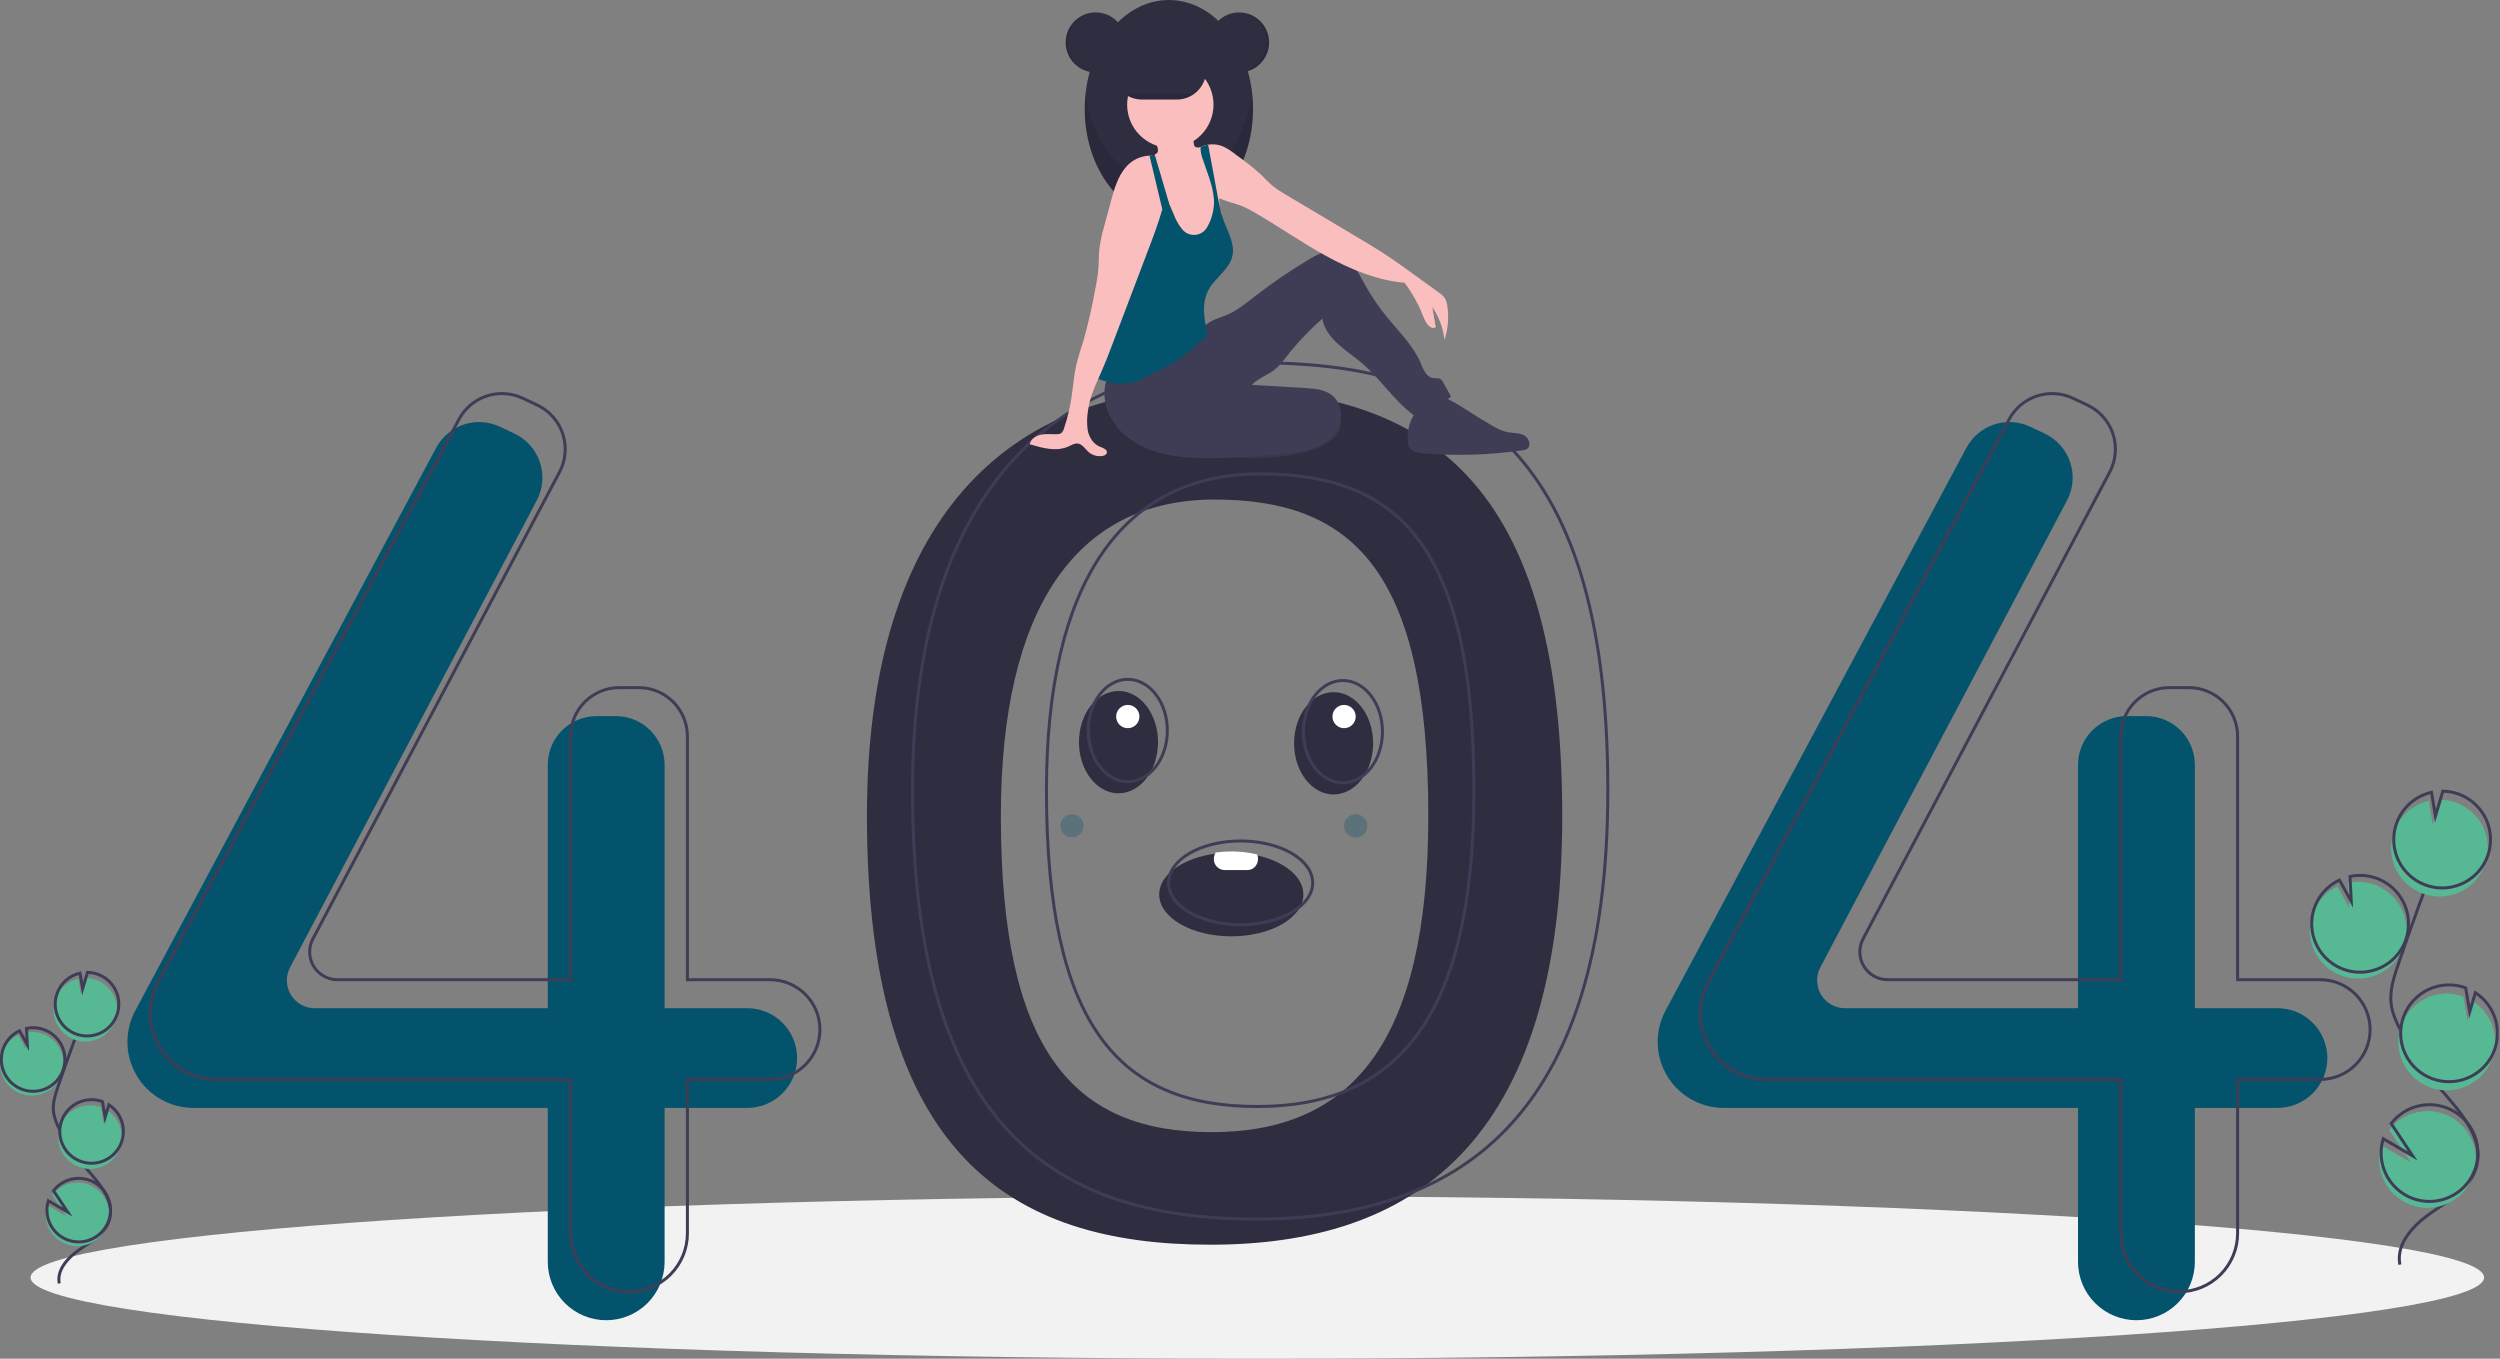 <svg width="828" height="450" viewBox="0 0 828 450" fill="none" xmlns="http://www.w3.org/2000/svg">
<rect x="0" y="0" width="828" height="450" fill="#808080" stroke="none"/>
<g clip-path="url(#clip0_833_4021)">
<path d="M416.428 450.001C640.823 450.001 822.732 437.958 822.732 423.103C822.732 408.247 640.823 396.205 416.428 396.205C192.033 396.205 10.125 408.247 10.125 423.103C10.125 437.958 192.033 450.001 416.428 450.001Z" fill="#F2F2F2"/>
<path d="M400.854 128.637C334.656 128.637 287.127 171.108 287.127 270.206C287.127 382.518 334.656 412.247 400.854 412.247C467.052 412.247 517.413 379.686 517.413 270.206C517.413 153.176 467.052 128.637 400.854 128.637ZM401.289 374.968C355.439 374.968 331.485 348.068 331.485 270.279C331.485 201.641 356.42 165.445 402.27 165.445C448.12 165.445 473.054 189.221 473.054 270.279C473.054 346.107 447.139 374.968 401.289 374.968Z" fill="#2F2E41"/>
<path d="M247.486 333.913H220.116V253.315C220.116 249.034 218.416 244.928 215.388 241.901C212.361 238.874 208.256 237.174 203.975 237.174H197.562C195.442 237.174 193.343 237.591 191.385 238.402C189.426 239.214 187.647 240.403 186.148 241.901C184.649 243.4 183.46 245.18 182.649 247.138C181.838 249.096 181.421 251.195 181.421 253.315V333.913H104.219C102.631 333.913 101.07 333.502 99.687 332.721C98.304 331.94 97.147 330.815 96.327 329.454C95.507 328.094 95.053 326.545 95.008 324.957C94.963 323.37 95.33 321.798 96.072 320.393L177.781 165.744C178.8 163.816 179.417 161.701 179.596 159.528C179.775 157.354 179.512 155.167 178.822 153.099C178.132 151.03 177.031 149.122 175.583 147.491C174.136 145.86 172.374 144.539 170.402 143.608L165.578 141.33C161.833 139.561 157.551 139.3 153.618 140.601C149.686 141.901 146.404 144.663 144.451 148.316L44.796 334.74C43.099 337.915 42.211 341.459 42.211 345.058C42.211 347.933 42.777 350.779 43.877 353.434C44.977 356.09 46.589 358.502 48.621 360.535C50.654 362.567 53.067 364.179 55.722 365.279C58.378 366.379 61.224 366.945 64.098 366.945H181.421V417.91C181.421 420.451 181.921 422.967 182.893 425.314C183.866 427.662 185.291 429.795 187.087 431.591C188.884 433.388 191.017 434.813 193.364 435.785C195.712 436.758 198.228 437.258 200.768 437.258H200.768C203.309 437.258 205.825 436.758 208.172 435.785C210.52 434.813 212.653 433.388 214.449 431.591C216.246 429.795 217.671 427.662 218.643 425.314C219.616 422.967 220.116 420.451 220.116 417.91V366.945H247.486C251.867 366.945 256.068 365.205 259.165 362.108C262.262 359.01 264.003 354.809 264.003 350.429C264.003 346.049 262.262 341.848 259.165 338.75C256.068 335.653 251.867 333.913 247.486 333.913Z" fill="#04536C"/>
<path d="M754.304 333.913H726.934V253.315C726.934 249.034 725.234 244.928 722.207 241.901C719.18 238.874 715.074 237.174 710.793 237.174H704.38C702.26 237.174 700.161 237.591 698.203 238.402C696.245 239.214 694.465 240.403 692.966 241.901C691.468 243.4 690.279 245.18 689.468 247.138C688.656 249.096 688.239 251.195 688.239 253.315V333.913H611.037C609.449 333.913 607.888 333.502 606.505 332.721C605.122 331.94 603.965 330.815 603.145 329.454C602.325 328.094 601.871 326.545 601.826 324.957C601.782 323.37 602.148 321.798 602.89 320.393L684.599 165.744C685.618 163.816 686.235 161.701 686.414 159.528C686.593 157.354 686.33 155.167 685.64 153.099C684.951 151.03 683.849 149.122 682.402 147.491C680.955 145.86 679.192 144.539 677.22 143.608L672.396 141.33C668.651 139.561 664.369 139.3 660.437 140.601C656.504 141.901 653.222 144.663 651.269 148.316L551.614 334.74C549.917 337.915 549.029 341.459 549.029 345.058C549.029 350.863 551.335 356.43 555.44 360.535C559.545 364.639 565.112 366.945 570.916 366.945H688.239V417.91C688.239 423.042 690.277 427.963 693.906 431.591C697.534 435.22 702.455 437.258 707.587 437.258C712.718 437.258 717.639 435.22 721.268 431.591C724.896 427.963 726.934 423.042 726.934 417.91V366.945H754.304C758.685 366.945 762.886 365.205 765.983 362.108C769.081 359.01 770.821 354.809 770.821 350.429C770.821 346.049 769.081 341.848 765.983 338.75C762.886 335.653 758.685 333.913 754.304 333.913Z" fill="#04536C"/>
<path d="M255.039 324.476H227.669V243.878C227.669 241.758 227.251 239.66 226.44 237.701C225.629 235.743 224.44 233.963 222.941 232.465C221.442 230.966 219.663 229.777 217.705 228.966C215.746 228.155 213.647 227.737 211.528 227.737H205.114C200.833 227.737 196.728 229.438 193.701 232.465C190.674 235.492 188.973 239.597 188.973 243.878V324.476H111.772C110.184 324.476 108.622 324.065 107.239 323.284C105.857 322.503 104.699 321.378 103.879 320.017C103.06 318.657 102.605 317.108 102.561 315.521C102.516 313.933 102.882 312.361 103.624 310.957L185.334 156.307C186.352 154.379 186.97 152.264 187.149 150.091C187.328 147.918 187.064 145.731 186.375 143.662C185.685 141.593 184.583 139.686 183.136 138.054C181.689 136.423 179.926 135.102 177.954 134.171L173.131 131.893C169.386 130.125 165.104 129.863 161.171 131.164C157.239 132.464 153.956 135.226 152.004 138.879L52.349 325.303C50.651 328.478 49.764 332.022 49.764 335.622V335.622C49.764 341.426 52.07 346.993 56.174 351.098C60.279 355.203 65.846 357.509 71.651 357.509H188.973V408.474C188.973 411.014 189.474 413.53 190.446 415.878C191.418 418.225 192.844 420.358 194.64 422.154C196.437 423.951 198.57 425.376 200.917 426.349C203.264 427.321 205.78 427.821 208.321 427.821H208.321C213.452 427.821 218.374 425.783 222.002 422.154C225.63 418.526 227.669 413.605 227.669 408.474V357.509H255.039C257.208 357.509 259.356 357.081 261.359 356.251C263.363 355.421 265.184 354.205 266.718 352.671C268.251 351.137 269.468 349.317 270.298 347.313C271.128 345.309 271.555 343.161 271.555 340.992V340.992C271.555 338.823 271.128 336.676 270.298 334.672C269.468 332.668 268.251 330.847 266.718 329.313C265.184 327.78 263.363 326.563 261.359 325.733C259.356 324.903 257.208 324.476 255.039 324.476V324.476Z" stroke="#3F3D56" stroke-miterlimit="10"/>
<path d="M768.461 324.476H741.091V243.878C741.091 239.597 739.39 235.492 736.363 232.465C733.336 229.438 729.23 227.737 724.95 227.737H718.536C716.417 227.737 714.318 228.155 712.359 228.966C710.401 229.777 708.622 230.966 707.123 232.465C705.624 233.963 704.435 235.743 703.624 237.701C702.813 239.66 702.395 241.758 702.395 243.878V324.476H625.194C623.605 324.476 622.044 324.065 620.661 323.284C619.279 322.503 618.121 321.378 617.301 320.017C616.482 318.657 616.027 317.108 615.983 315.521C615.938 313.933 616.304 312.361 617.046 310.957L698.755 156.307C699.774 154.379 700.392 152.264 700.571 150.091C700.749 147.918 700.486 145.731 699.797 143.662C699.107 141.593 698.005 139.686 696.558 138.054C695.111 136.423 693.348 135.102 691.376 134.171L686.553 131.893C682.807 130.125 678.525 129.863 674.593 131.164C670.66 132.464 667.378 135.226 665.426 138.879L565.77 325.303C564.073 328.478 563.186 332.022 563.186 335.622C563.186 341.426 565.492 346.993 569.596 351.098C573.701 355.203 579.268 357.509 585.073 357.509H702.395V408.474C702.395 413.605 704.433 418.526 708.062 422.154C711.69 425.783 716.611 427.821 721.743 427.821V427.821C726.874 427.821 731.795 425.783 735.424 422.154C739.052 418.526 741.091 413.605 741.091 408.474V357.509H768.461C770.63 357.509 772.777 357.081 774.781 356.251C776.785 355.421 778.606 354.205 780.139 352.671C781.673 351.137 782.89 349.317 783.72 347.313C784.55 345.309 784.977 343.161 784.977 340.992V340.992C784.977 336.612 783.237 332.411 780.139 329.313C777.042 326.216 772.841 324.476 768.461 324.476V324.476Z" stroke="#3F3D56" stroke-miterlimit="10"/>
<path d="M415.954 120.144C349.756 120.144 302.227 162.614 302.227 261.713C302.227 374.024 349.756 403.754 415.954 403.754C482.152 403.754 532.512 371.193 532.512 261.713C532.512 144.682 482.152 120.144 415.954 120.144ZM416.389 366.474C370.539 366.474 346.585 339.575 346.585 261.785C346.585 193.147 371.519 156.952 417.37 156.952C463.22 156.952 488.154 180.727 488.154 261.785C488.154 337.614 462.239 366.474 416.389 366.474V366.474Z" stroke="#3F3D56" stroke-miterlimit="10"/>
<path d="M362.894 23.994C368.382 23.994 372.831 19.544 372.831 14.056C372.831 8.568 368.382 4.119 362.894 4.119C357.406 4.119 352.957 8.568 352.957 14.056C352.957 19.544 357.406 23.994 362.894 23.994Z" fill="#2F2E41"/>
<path d="M387.129 72.225C402.522 72.225 415.001 56.057 415.001 36.113C415.001 16.168 402.522 0 387.129 0C371.736 0 359.257 16.168 359.257 36.113C359.257 56.057 371.736 72.225 387.129 72.225Z" fill="#2F2E41"/>
<path opacity="0.1" d="M387.129 61.319C373.166 61.319 361.602 48.016 359.573 30.659C359.362 32.469 359.256 34.29 359.257 36.112C359.257 56.057 371.736 72.225 387.129 72.225C402.522 72.225 415.001 56.057 415.001 36.112C415.001 34.29 414.896 32.469 414.685 30.659C412.656 48.016 401.092 61.319 387.129 61.319Z" fill="black"/>
<path d="M443.848 141.87C443.249 144.33 440.668 146.3 437.81 147.676C431.801 150.57 424.388 151.433 417.199 151.723C415.364 151.835 413.524 151.801 411.695 151.622C408.152 151.279 404.827 149.751 402.26 147.284C402.076 147.165 401.926 147.001 401.824 146.807C401.721 146.614 401.669 146.398 401.672 146.179C401.675 145.961 401.734 145.746 401.843 145.556C401.951 145.367 402.106 145.207 402.293 145.094C406.121 140.889 412.508 138.311 418.943 136.454C423.822 135.047 432.331 131.401 437.652 131.893C442.807 132.37 444.604 138.765 443.848 141.87Z" fill="#3F3D56"/>
<path opacity="0.1" d="M443.848 141.87C443.249 144.33 440.668 146.3 437.81 147.676C431.801 150.57 424.388 151.433 417.199 151.723C415.364 151.835 413.524 151.801 411.695 151.622C408.152 151.279 404.827 149.751 402.26 147.284C402.076 147.165 401.926 147.001 401.824 146.807C401.721 146.614 401.669 146.398 401.672 146.179C401.675 145.961 401.734 145.746 401.843 145.556C401.951 145.367 402.106 145.207 402.293 145.094C406.121 140.889 412.508 138.311 418.943 136.454C423.822 135.047 432.331 131.401 437.652 131.893C442.807 132.37 444.604 138.765 443.848 141.87Z" fill="black"/>
<path d="M367.441 123.487C365.607 127.082 365.275 131.259 366.518 135.099C367.782 138.909 370.149 142.259 373.318 144.724C381.094 150.957 391.795 151.814 401.759 151.728C410.492 151.652 419.213 151.054 427.875 149.938C430.777 149.681 433.63 149.018 436.349 147.97C439.601 146.563 442.459 143.982 443.617 140.633C444.774 137.284 443.953 133.183 441.203 130.948C438.787 128.984 435.455 128.714 432.347 128.527L414.564 127.459C416.32 125.681 418.66 124.675 420.799 123.382C423.638 121.667 425.524 118.788 427.588 116.192C430.768 112.392 434.228 108.834 437.939 105.55C438.517 108.87 440.618 111.596 443.089 113.887C445.561 116.178 448.411 118.022 450.98 120.203C457.202 125.486 461.683 132.656 468.227 137.534C472.729 136.351 476.938 134.25 480.589 131.363L478.045 126.755C477.833 126.281 477.503 125.869 477.087 125.559C476.367 125.116 475.438 125.345 474.602 125.219C472.368 124.884 471.392 122.305 470.516 120.222C468.109 114.506 463.5 110.071 459.564 105.277C456.659 101.738 454.082 97.942 451.865 93.937C450.543 91.548 449.333 89.06 447.538 87.002C445.744 84.944 443.23 83.326 440.499 83.32C438.087 83.315 435.862 84.54 433.787 85.772C427.47 89.524 421.391 93.666 415.586 98.172C412.549 100.53 409.53 103.021 405.967 104.468C404.467 105.076 402.885 105.492 401.446 106.233C398.925 107.531 397.011 109.726 394.952 111.674C387.605 118.624 377.547 123.127 367.441 123.487Z" fill="#3F3D56"/>
<path d="M404.626 74.018C404.544 76.143 404.092 78.237 403.291 80.206C402.885 81.188 402.281 82.076 401.517 82.815C400.752 83.553 399.844 84.126 398.848 84.498C397.435 84.877 395.953 84.925 394.517 84.639C393.266 84.508 392.06 84.097 390.988 83.437C389.321 82.29 388.49 80.245 388.187 78.243C387.884 76.243 388.019 74.2 387.826 72.186C387.637 70.559 387.327 68.949 386.9 67.368C386.769 66.842 386.636 66.318 386.505 65.795C386.376 65.271 386.25 64.748 386.134 64.224C386.027 63.732 385.928 63.238 385.843 62.741C385.773 62.322 385.71 61.9 385.664 61.476C385.621 60.218 385.412 58.972 385.041 57.77C384.693 56.99 384.257 56.253 383.742 55.572C383.521 55.257 383.308 54.941 383.112 54.614C382.544 53.764 382.28 52.747 382.363 51.728C382.386 51.57 382.424 51.415 382.477 51.265C382.496 51.207 382.518 51.148 382.542 51.093C382.76 51.034 382.96 50.922 383.125 50.768C383.291 50.614 383.416 50.422 383.49 50.208C383.573 49.75 383.534 49.277 383.376 48.839C383.195 48.226 382.947 47.635 382.637 47.077C382.433 46.708 381.742 46.044 381.737 45.623C381.728 44.774 383.385 44.091 384.057 43.756C386.106 42.73 388.391 42.267 390.678 42.413C392.145 42.513 393.735 42.964 394.544 44.193C395.271 45.3 395.174 46.735 395.484 48.022C395.517 48.209 395.596 48.385 395.715 48.533C395.873 48.677 396.072 48.769 396.284 48.795C396.643 48.867 397.011 48.881 397.375 48.839H397.377C397.473 48.831 397.569 48.817 397.663 48.797C398.23 48.693 398.765 48.462 399.229 48.121C399.53 48.041 399.833 47.976 400.138 47.925C400.15 47.924 400.162 47.921 400.174 47.918C401.389 51.749 401.546 55.858 402.54 59.76C403.032 61.701 403.737 63.618 403.836 65.615C403.844 65.703 403.846 65.792 403.849 65.882C403.863 66.524 403.812 67.171 403.839 67.811C403.848 68.099 403.881 68.386 403.936 68.669C404.044 69.124 404.18 69.573 404.341 70.012L404.348 70.034C404.394 70.174 404.437 70.317 404.474 70.46C404.5 70.564 404.525 70.666 404.544 70.77L404.547 70.778C404.726 71.849 404.753 72.94 404.626 74.018Z" fill="#FBBEBE"/>
<path d="M387.612 48.958C395.51 48.958 401.912 42.556 401.912 34.658C401.912 26.761 395.51 20.358 387.612 20.358C379.715 20.358 373.312 26.761 373.312 34.658C373.312 42.556 379.715 48.958 387.612 48.958Z" fill="#FBBEBE"/>
<path d="M478.399 112.571C477.985 108.669 476.598 104.934 474.366 101.708C474.737 103.913 475.109 106.118 475.481 108.322C475.018 108.456 474.526 108.452 474.066 108.31C473.605 108.168 473.196 107.895 472.888 107.525C472.286 106.773 471.825 105.918 471.528 105.001C469.904 100.968 467.779 97.155 465.205 93.651C456.102 92.893 447.102 89.119 439.097 84.72C431.089 80.324 423.595 75.052 415.694 70.469C414.324 69.641 412.897 68.912 411.424 68.288C408.951 67.296 406.176 66.783 403.833 65.617C403.675 65.539 403.518 65.457 403.362 65.372C402.833 65.084 402.332 64.747 401.865 64.366C401.612 64.161 401.373 63.941 401.147 63.707C399.978 62.346 399.051 60.795 398.406 59.121C397.148 56.339 396.7 52.982 395.444 50.2C396.021 49.661 396.67 49.203 397.371 48.84H397.374C397.475 48.787 397.577 48.736 397.681 48.688C398.178 48.453 398.695 48.264 399.225 48.123C399.526 48.043 399.829 47.977 400.134 47.926C400.146 47.925 400.159 47.923 400.171 47.919C401.587 47.688 403.038 47.803 404.4 48.254C406.392 48.927 408.072 50.273 409.746 51.545C412.467 53.462 415.077 55.532 417.563 57.745C418.944 59.068 420.205 60.522 421.69 61.724C422.925 62.677 424.227 63.54 425.585 64.306C433.624 69.095 441.665 73.883 449.706 78.671C452.427 80.292 455.152 81.914 457.813 83.629C461.855 86.237 465.753 89.063 469.648 91.887C471.943 93.55 474.237 95.213 476.531 96.877C477.283 97.357 477.944 97.968 478.482 98.68C478.957 99.49 479.252 100.391 479.347 101.325C479.923 105.096 479.598 108.949 478.399 112.571Z" fill="#FBBEBE"/>
<path d="M408.169 84.773C407.204 89.1 402.832 91.715 400.546 95.515C397.706 100.231 398.864 105.714 399.931 111.116C397.982 112.796 396.033 114.475 394.082 116.155C393.006 117.078 391.93 118.007 390.772 118.823C389.082 119.955 387.317 120.969 385.488 121.858C383.762 122.745 382.037 123.633 380.311 124.521C378.707 125.423 377.007 126.144 375.243 126.669C371.843 127.541 368.231 126.931 364.867 125.92C364.471 125.816 364.089 125.66 363.733 125.457C363.523 125.332 363.34 125.166 363.195 124.97C362.863 124.375 362.743 123.686 362.853 123.014C363.195 117.352 364.579 111.809 365.958 106.308C366.695 103.007 367.686 99.768 368.922 96.62C370.135 93.923 371.528 91.311 373.093 88.801C374.821 85.644 376.867 82.673 379.201 79.933C380.337 78.879 381.293 77.646 382.032 76.283C382.892 74.32 382.56 72.068 382.735 69.931C382.868 68.325 383.295 66.757 383.993 65.304V65.302C384.366 64.519 384.816 63.776 385.335 63.081C385.57 63.629 385.805 64.176 386.041 64.722C386.196 65.081 386.349 65.439 386.501 65.796C386.7 66.257 386.897 66.715 387.092 67.173C387.657 68.486 388.221 69.799 388.784 71.111C389.393 72.764 390.26 74.309 391.353 75.689C391.853 76.396 392.528 76.962 393.311 77.33C394.095 77.698 394.96 77.857 395.823 77.791C396.687 77.725 397.518 77.436 398.236 76.952C398.954 76.469 399.535 75.807 399.921 75.033C400.736 73.586 401.326 72.025 401.671 70.401C402.149 68.424 402.215 66.37 401.865 64.366C401.281 60.508 399.64 56.567 398.447 52.982C397.962 51.787 397.681 50.519 397.616 49.23C397.618 49.085 397.633 48.941 397.66 48.799C397.667 48.762 397.674 48.724 397.681 48.687C398.178 48.453 398.695 48.264 399.225 48.123C399.526 48.043 399.829 47.977 400.134 47.926C401.184 53.607 402.235 59.288 403.287 64.969C403.312 65.103 403.338 65.236 403.363 65.372C403.513 66.186 403.665 67.001 403.835 67.812C403.988 68.549 404.153 69.284 404.337 70.013L404.344 70.035C404.407 70.282 404.473 70.527 404.54 70.772L404.543 70.779C404.729 71.448 404.938 72.112 405.173 72.766C406.598 76.71 409.082 80.68 408.169 84.773Z" fill="#04536C"/>
<path d="M466.203 145.57C466.158 146.403 466.319 147.235 466.673 147.991C467.568 149.627 469.715 149.999 471.573 150.152C482.428 151.044 493.348 150.711 504.128 149.16C504.713 149.12 505.28 148.944 505.785 148.645C507.318 147.571 506.373 144.952 504.699 144.114C503.026 143.275 501.04 143.477 499.203 143.114C497.379 142.655 495.642 141.902 494.06 140.884C490.336 138.744 486.666 136.513 483.051 134.192C480.898 132.809 478.358 131.334 475.934 132.154C469.367 134.375 466.159 138.487 466.203 145.57Z" fill="#3F3D56"/>
<path d="M386.188 63.921V63.924C386.171 64.026 386.154 64.125 386.133 64.224C386.106 64.389 386.074 64.556 386.043 64.721C385.742 66.26 385.374 67.792 384.95 69.314C383.786 73.519 382.228 77.656 380.682 81.733C376.532 92.664 372.382 103.595 368.231 114.528C367.184 117.281 366.14 120.037 364.95 122.734C364.552 123.633 364.143 124.54 363.735 125.456C362.276 128.735 360.875 132.121 360.41 135.611C359.976 137.908 359.926 140.261 360.262 142.574C360.728 144.862 362.116 147.097 364.29 147.943C365.352 148.357 366.872 148.912 366.581 150.015C366.423 150.621 365.735 150.917 365.117 151.018C364.301 151.148 363.466 151.097 362.672 150.869C361.878 150.64 361.144 150.239 360.522 149.695C359.361 148.665 358.469 147.063 356.925 146.891C355.856 146.775 354.872 147.414 353.893 147.863C349.899 149.688 345.245 148.411 341.05 147.114C341.379 145.415 343.086 144.295 344.78 143.956C346.474 143.614 348.226 143.856 349.954 143.81C350.508 143.84 351.057 143.699 351.527 143.406C351.949 143.019 352.245 142.514 352.376 141.956C353.489 138.658 354.317 135.27 354.85 131.83C355.408 128.236 355.64 124.586 356.435 121.035C357.053 118.265 358.008 115.582 358.827 112.863C360.412 107.264 361.712 101.588 362.725 95.858C363.237 93.478 363.603 91.068 363.823 88.643C363.961 86.631 363.895 84.61 364.089 82.606C364.415 79.998 364.959 77.422 365.716 74.906C366.457 72.159 367.198 69.415 367.938 66.672C369.036 62.613 370.214 58.395 372.996 55.24C373.963 54.129 375.147 53.228 376.475 52.594C377.804 51.959 379.249 51.604 380.72 51.551C381.272 51.55 381.822 51.61 382.361 51.728C382.451 51.75 382.541 51.772 382.63 51.796C383.218 51.949 383.781 52.183 384.305 52.489C385.163 51.944 385.599 52.135 386.169 52.976C386.668 53.866 386.904 54.88 386.848 55.899C386.896 58.589 386.675 61.276 386.188 63.921Z" fill="#FBBEBE"/>
<path d="M387.129 67.136L387.093 67.173L386.897 67.369L384.948 69.315L383.993 65.304L380.719 51.552C381.27 51.551 381.821 51.611 382.36 51.729C382.383 51.572 382.421 51.416 382.473 51.266L382.629 51.797L383.739 55.573L385.84 62.742L386.187 63.922V63.925L387.129 67.136Z" fill="#04536C"/>
<path d="M399.496 23.263C399.494 24.536 399.241 25.797 398.752 26.973C398.263 28.148 397.547 29.216 396.645 30.115C396.319 30.442 395.969 30.745 395.598 31.021C393.925 32.282 391.888 32.964 389.794 32.965H378.166C375.597 32.961 373.134 31.938 371.318 30.12C369.503 28.302 368.483 25.837 368.483 23.268C368.483 20.698 369.503 18.234 371.318 16.416C373.134 14.598 375.597 13.574 378.166 13.57H389.794C392.363 13.577 394.825 14.6 396.643 16.416C398.461 18.232 399.486 20.694 399.496 23.263Z" fill="#2F2E41"/>
<path d="M410.396 23.994C415.884 23.994 420.333 19.544 420.333 14.056C420.333 8.568 415.884 4.119 410.396 4.119C404.908 4.119 400.459 8.568 400.459 14.056C400.459 19.544 404.908 23.994 410.396 23.994Z" fill="#2F2E41"/>
<path opacity="0.1" d="M410.156 4.119C410.034 4.119 409.913 4.124 409.792 4.129C412.363 4.222 414.797 5.309 416.582 7.161C418.368 9.012 419.365 11.484 419.365 14.056C419.365 16.629 418.368 19.101 416.582 20.952C414.797 22.804 412.363 23.891 409.792 23.984C409.913 23.989 410.034 23.994 410.156 23.994C412.791 23.994 415.319 22.947 417.182 21.083C419.046 19.219 420.093 16.692 420.093 14.056C420.093 11.421 419.046 8.893 417.182 7.03C415.319 5.166 412.791 4.119 410.156 4.119Z" fill="black"/>
<path opacity="0.1" d="M362.892 4.119C363.014 4.119 363.135 4.124 363.256 4.129C360.685 4.222 358.251 5.309 356.466 7.161C354.68 9.012 353.682 11.484 353.682 14.056C353.682 16.629 354.68 19.101 356.466 20.952C358.251 22.804 360.685 23.891 363.256 23.984C363.135 23.989 363.014 23.994 362.892 23.994C360.258 23.991 357.733 22.943 355.871 21.08C354.01 19.217 352.964 16.69 352.964 14.056C352.964 11.422 354.01 8.896 355.871 7.033C357.733 5.17 360.258 4.122 362.892 4.119Z" fill="black"/>
<path opacity="0.1" d="M395.595 31.022C393.922 32.283 391.885 32.965 389.79 32.966H378.163C376.068 32.965 374.031 32.283 372.358 31.022H395.595Z" fill="black"/>
<path d="M470.684 103.025C470.684 103.025 473.189 110.243 475.481 108.321L473.654 98.886L470.684 103.025Z" fill="#FBBEBE"/>
<path d="M775.53 323.155C777.863 324.003 780.361 324.298 782.828 324.016C785.295 323.733 787.662 322.882 789.744 321.529C791.825 320.176 793.564 318.358 794.823 316.218C796.082 314.079 796.827 311.676 796.999 309.199C797.171 306.722 796.765 304.24 795.814 301.946C794.863 299.653 793.392 297.612 791.517 295.984C789.643 294.357 787.416 293.186 785.012 292.566C782.608 291.946 780.093 291.893 777.665 292.41L778.066 300.661L774.162 293.59C770.331 295.39 767.371 298.638 765.933 302.619C765.422 304.014 765.112 305.474 765.011 306.956C764.764 310.432 765.658 313.894 767.556 316.818C769.454 319.741 772.254 321.965 775.53 323.155Z" fill="#57B894"/>
<path d="M794.844 418.853C793.466 411.836 799.437 405.615 805.336 401.571C811.234 397.528 818.125 393.555 820.138 386.693C823.03 376.831 814.415 367.799 807.71 360.01C802.735 354.23 798.463 347.881 794.982 341.095C793.587 338.374 792.305 335.53 791.938 332.494C791.409 328.123 792.814 323.773 794.229 319.603C798.942 305.712 803.982 291.937 809.348 278.279" stroke="#3F3D56" stroke-miterlimit="10"/>
<path d="M776.191 321.031C778.524 321.879 781.022 322.174 783.489 321.891C785.956 321.609 788.323 320.758 790.405 319.405C792.486 318.052 794.225 316.234 795.484 314.094C796.743 311.955 797.488 309.552 797.66 307.075C797.832 304.598 797.426 302.115 796.475 299.822C795.524 297.529 794.053 295.488 792.178 293.86C790.304 292.233 788.077 291.062 785.673 290.442C783.269 289.822 780.754 289.769 778.326 290.286L778.727 298.537L774.823 291.466C770.992 293.266 768.032 296.514 766.594 300.495C766.083 301.89 765.773 303.35 765.672 304.832C765.426 308.308 766.319 311.77 768.217 314.693C770.115 317.617 772.915 319.841 776.191 321.031V321.031Z" stroke="#3F3D56" stroke-miterlimit="10"/>
<path d="M792.885 275.43C793.801 272.903 795.338 270.648 797.354 268.871C799.37 267.095 801.802 265.854 804.423 265.264L805.743 273.108L808.19 264.87C811.588 264.921 814.882 266.049 817.596 268.094C820.31 270.138 822.304 272.992 823.291 276.244C824.277 279.495 824.205 282.976 823.084 286.184C821.963 289.392 819.852 292.161 817.055 294.09C814.258 296.02 810.92 297.011 807.524 296.92C804.127 296.829 800.847 295.661 798.157 293.585C795.468 291.508 793.507 288.63 792.56 285.367C791.612 282.104 791.726 278.624 792.885 275.43H792.885Z" fill="#57B894"/>
<path d="M793.765 272.597C794.681 270.071 796.217 267.815 798.234 266.039C800.25 264.262 802.681 263.022 805.303 262.432L806.623 270.276L809.07 262.037C812.468 262.088 815.761 263.217 818.476 265.261C821.19 267.305 823.184 270.159 824.171 273.411C825.157 276.663 825.085 280.144 823.964 283.351C822.843 286.559 820.732 289.328 817.935 291.258C815.138 293.187 811.8 294.178 808.403 294.087C805.007 293.996 801.727 292.828 799.037 290.752C796.347 288.675 794.387 285.798 793.44 282.534C792.492 279.271 792.606 275.791 793.765 272.597H793.765Z" stroke="#3F3D56" stroke-miterlimit="10"/>
<path d="M804.899 360.17C808.599 361.512 812.664 361.446 816.318 359.984C819.973 358.521 822.962 355.766 824.715 352.241C826.469 348.717 826.864 344.671 825.826 340.874C824.787 337.077 822.388 333.795 819.086 331.653L817.205 337.984L815.872 330.048C815.859 330.041 815.845 330.036 815.831 330.032C813.852 329.313 811.75 328.991 809.647 329.084C807.543 329.177 805.478 329.684 803.57 330.575C801.662 331.467 799.949 332.725 798.528 334.279C797.106 335.833 796.005 337.652 795.287 339.631C794.569 341.611 794.248 343.713 794.342 345.816C794.437 347.92 794.945 349.985 795.837 351.892C796.73 353.799 797.99 355.512 799.544 356.932C801.099 358.353 802.918 359.453 804.898 360.17H804.899Z" fill="#57B894"/>
<path d="M805.66 357.299C809.361 358.642 813.426 358.575 817.08 357.113C820.735 355.651 823.724 352.895 825.477 349.371C827.23 345.847 827.625 341.801 826.587 338.004C825.549 334.207 823.15 330.925 819.847 328.783L817.967 335.114L816.634 327.177C816.621 327.171 816.607 327.166 816.593 327.162C814.614 326.443 812.512 326.12 810.408 326.213C808.305 326.307 806.24 326.813 804.332 327.705C802.424 328.596 800.711 329.855 799.289 331.409C797.868 332.963 796.767 334.781 796.049 336.761C795.331 338.741 795.01 340.842 795.104 342.946C795.198 345.05 795.706 347.114 796.599 349.022C797.492 350.929 798.751 352.642 800.306 354.062C801.861 355.482 803.68 356.583 805.66 357.299H805.66Z" stroke="#3F3D56" stroke-miterlimit="10"/>
<path d="M788.209 386.79C788.845 390.411 790.707 393.702 793.482 396.113C796.257 398.523 799.776 399.907 803.45 400.03C807.124 400.154 810.728 399.011 813.659 396.792C816.59 394.574 818.669 391.415 819.547 387.846C820.426 384.277 820.05 380.514 818.483 377.189C816.917 373.863 814.254 371.178 810.943 369.583C807.631 367.987 803.872 367.579 800.295 368.427C796.719 369.274 793.542 371.326 791.298 374.238L798.44 384.987L788.682 379.282C787.925 381.711 787.763 384.286 788.209 386.79Z" fill="#57B894"/>
<path d="M788.866 384.666C789.503 388.287 791.364 391.578 794.139 393.989C796.914 396.399 800.434 397.783 804.107 397.906C807.781 398.03 811.386 396.887 814.316 394.668C817.247 392.45 819.326 389.291 820.204 385.722C821.083 382.153 820.707 378.39 819.141 375.065C817.574 371.739 814.912 369.054 811.6 367.459C808.288 365.863 804.529 365.455 800.952 366.303C797.376 367.15 794.199 369.202 791.955 372.113L799.098 382.863L789.339 377.158C788.582 379.587 788.42 382.162 788.866 384.666V384.666Z" stroke="#3F3D56" stroke-miterlimit="10"/>
<path d="M6.937 362.206C8.47 362.763 10.112 362.957 11.732 362.771C13.353 362.586 14.909 362.027 16.276 361.138C17.644 360.249 18.786 359.054 19.613 357.649C20.441 356.243 20.93 354.664 21.043 353.037C21.156 351.409 20.89 349.778 20.265 348.272C19.64 346.765 18.673 345.424 17.442 344.354C16.21 343.285 14.747 342.516 13.167 342.109C11.588 341.701 9.935 341.666 8.34 342.006L8.604 347.427L6.039 342.781C3.522 343.964 1.577 346.098 0.632 348.714C0.297 349.63 0.093 350.589 0.026 351.563C-0.136 353.847 0.452 356.122 1.699 358.042C2.946 359.963 4.785 361.424 6.937 362.206Z" fill="#57B894"/>
<path d="M19.627 425.081C18.721 420.471 22.645 416.384 26.52 413.727C30.395 411.07 34.923 408.46 36.245 403.951C38.145 397.472 32.485 391.538 28.079 386.42C24.811 382.623 22.004 378.451 19.718 373.993C18.723 372.241 18.046 370.329 17.717 368.342C17.37 365.47 18.293 362.612 19.222 359.872C22.319 350.745 25.63 341.695 29.156 332.722" stroke="#3F3D56" stroke-miterlimit="10"/>
<path d="M7.371 360.811C8.904 361.368 10.546 361.562 12.166 361.376C13.787 361.191 15.342 360.632 16.71 359.743C18.077 358.854 19.22 357.659 20.047 356.254C20.874 354.848 21.364 353.269 21.477 351.642C21.59 350.014 21.323 348.383 20.698 346.876C20.073 345.37 19.107 344.029 17.875 342.959C16.643 341.89 15.18 341.121 13.601 340.714C12.021 340.306 10.369 340.271 8.774 340.611L9.037 346.032L6.472 341.386C3.955 342.569 2.011 344.703 1.066 347.319C0.73 348.235 0.526 349.194 0.46 350.168C0.298 352.452 0.885 354.727 2.132 356.647C3.379 358.568 5.218 360.029 7.371 360.811V360.811Z" stroke="#3F3D56" stroke-miterlimit="10"/>
<path d="M18.343 330.85C18.945 329.19 19.955 327.708 21.28 326.541C22.605 325.374 24.202 324.559 25.924 324.171L26.791 329.325L28.399 323.912C30.632 323.945 32.796 324.687 34.579 326.03C36.362 327.373 37.672 329.248 38.321 331.384C38.969 333.521 38.921 335.808 38.185 337.916C37.448 340.023 36.061 341.842 34.224 343.11C32.386 344.378 30.193 345.029 27.961 344.969C25.73 344.909 23.575 344.142 21.807 342.778C20.04 341.413 18.752 339.523 18.13 337.379C17.507 335.235 17.582 332.948 18.343 330.85Z" fill="#57B894"/>
<path d="M18.919 328.989C19.52 327.329 20.53 325.848 21.855 324.68C23.18 323.513 24.777 322.698 26.5 322.311L27.367 327.464L28.974 322.052C31.207 322.085 33.371 322.826 35.154 324.169C36.937 325.513 38.248 327.388 38.896 329.524C39.544 331.661 39.496 333.948 38.76 336.055C38.024 338.163 36.636 339.982 34.799 341.25C32.961 342.518 30.768 343.169 28.537 343.109C26.305 343.049 24.15 342.282 22.383 340.917C20.615 339.553 19.328 337.662 18.705 335.518C18.082 333.374 18.157 331.088 18.919 328.989V328.989Z" stroke="#3F3D56" stroke-miterlimit="10"/>
<path d="M26.231 386.525C28.662 387.407 31.333 387.364 33.734 386.403C36.135 385.442 38.099 383.632 39.251 381.316C40.403 379.001 40.663 376.342 39.981 373.848C39.298 371.353 37.722 369.197 35.552 367.789L34.317 371.949L33.441 366.735C33.432 366.731 33.423 366.727 33.414 366.724C32.114 366.252 30.733 366.04 29.35 366.101C27.968 366.162 26.611 366.494 25.358 367.08C24.104 367.666 22.978 368.493 22.044 369.514C21.11 370.535 20.386 371.73 19.915 373.031C19.443 374.331 19.232 375.712 19.294 377.095C19.356 378.477 19.69 379.834 20.276 381.087C20.863 382.34 21.691 383.466 22.713 384.399C23.734 385.332 24.93 386.054 26.231 386.525Z" fill="#57B894"/>
<path d="M26.733 384.639C29.164 385.521 31.835 385.478 34.236 384.517C36.638 383.556 38.601 381.746 39.753 379.43C40.905 377.115 41.165 374.456 40.483 371.962C39.8 369.467 38.224 367.311 36.054 365.903L34.819 370.063L33.943 364.849C33.934 364.844 33.925 364.841 33.916 364.838C32.616 364.367 31.236 364.156 29.854 364.218C28.472 364.279 27.116 364.613 25.864 365.199C23.333 366.382 21.377 368.522 20.424 371.147C19.472 373.773 19.601 376.67 20.785 379.2C21.968 381.73 24.108 383.687 26.733 384.639V384.639Z" stroke="#3F3D56" stroke-miterlimit="10"/>
<path d="M15.267 404.016C15.685 406.394 16.909 408.557 18.732 410.141C20.555 411.725 22.867 412.633 25.281 412.715C27.695 412.796 30.063 412.045 31.988 410.587C33.914 409.13 35.28 407.054 35.857 404.709C36.434 402.364 36.187 399.892 35.158 397.707C34.129 395.523 32.38 393.758 30.204 392.71C28.028 391.662 25.558 391.394 23.208 391.951C20.858 392.507 18.771 393.855 17.297 395.768L21.989 402.831L15.578 399.083C15.081 400.678 14.974 402.37 15.267 404.016Z" fill="#57B894"/>
<path d="M15.701 402.619C16.119 404.998 17.342 407.16 19.165 408.744C20.988 410.328 23.301 411.236 25.715 411.318C28.128 411.399 30.496 410.648 32.422 409.19C34.348 407.733 35.714 405.657 36.291 403.312C36.868 400.967 36.621 398.495 35.592 396.31C34.562 394.126 32.813 392.361 30.637 391.313C28.462 390.265 25.992 389.997 23.642 390.554C21.292 391.111 19.205 392.458 17.73 394.371L22.423 401.434L16.011 397.686C15.514 399.281 15.408 400.973 15.701 402.619V402.619Z" stroke="#3F3D56" stroke-miterlimit="10"/>
<path d="M370.446 262.743C377.677 262.743 383.54 255.156 383.54 245.797C383.54 236.439 377.677 228.852 370.446 228.852C363.214 228.852 357.352 236.439 357.352 245.797C357.352 255.156 363.214 262.743 370.446 262.743Z" fill="#2F2E41"/>
<path d="M441.691 263.127C448.923 263.127 454.785 255.54 454.785 246.182C454.785 236.823 448.923 229.236 441.691 229.236C434.459 229.236 428.597 236.823 428.597 246.182C428.597 255.54 434.459 263.127 441.691 263.127Z" fill="#2F2E41"/>
<path d="M431.679 296.248C431.679 303.904 420.988 310.112 407.801 310.112C394.615 310.112 383.924 303.904 383.924 296.248C383.924 289.616 391.942 284.071 402.656 282.715C404.362 282.49 406.081 282.379 407.801 282.384C410.684 282.374 413.559 282.684 416.374 283.308C425.324 285.303 431.679 290.348 431.679 296.248Z" fill="#2F2E41"/>
<path d="M373.527 258.891C380.759 258.891 386.621 251.304 386.621 241.945C386.621 232.587 380.759 225 373.527 225C366.295 225 360.433 232.587 360.433 241.945C360.433 251.304 366.295 258.891 373.527 258.891Z" stroke="#3F3D56" stroke-miterlimit="10"/>
<path d="M444.772 259.277C452.004 259.277 457.866 251.69 457.866 242.332C457.866 232.973 452.004 225.386 444.772 225.386C437.54 225.386 431.678 232.973 431.678 242.332C431.678 251.69 437.54 259.277 444.772 259.277Z" stroke="#3F3D56" stroke-miterlimit="10"/>
<path d="M410.883 306.26C424.071 306.26 434.761 300.053 434.761 292.396C434.761 284.739 424.071 278.531 410.883 278.531C397.696 278.531 387.006 284.739 387.006 292.396C387.006 300.053 397.696 306.26 410.883 306.26Z" stroke="#3F3D56" stroke-miterlimit="10"/>
<path d="M416.66 284.462C416.666 285.431 416.302 286.365 415.643 287.075C415.332 287.415 414.953 287.687 414.532 287.873C414.11 288.06 413.655 288.157 413.194 288.159H405.491C404.542 288.126 403.645 287.719 402.995 287.026C402.346 286.333 401.997 285.412 402.025 284.462C402.021 283.711 402.241 282.976 402.657 282.351C404.361 282.111 406.081 281.993 407.802 281.998C410.688 281.988 413.566 282.319 416.375 282.983C416.565 283.453 416.662 283.956 416.66 284.462Z" fill="white"/>
<path d="M373.525 241.175C375.652 241.175 377.376 239.451 377.376 237.324C377.376 235.197 375.652 233.473 373.525 233.473C371.398 233.473 369.674 235.197 369.674 237.324C369.674 239.451 371.398 241.175 373.525 241.175Z" fill="white"/>
<path d="M445.157 241.175C447.284 241.175 449.008 239.451 449.008 237.324C449.008 235.197 447.284 233.473 445.157 233.473C443.03 233.473 441.306 235.197 441.306 237.324C441.306 239.451 443.03 241.175 445.157 241.175Z" fill="white"/>
<path opacity="0.3" d="M449.01 277.377C451.137 277.377 452.862 275.653 452.862 273.526C452.862 271.399 451.137 269.675 449.01 269.675C446.883 269.675 445.159 271.399 445.159 273.526C445.159 275.653 446.883 277.377 449.01 277.377Z" fill="#04536C"/>
<path opacity="0.3" d="M355.039 277.377C357.166 277.377 358.89 275.653 358.89 273.526C358.89 271.399 357.166 269.675 355.039 269.675C352.912 269.675 351.188 271.399 351.188 273.526C351.188 275.653 352.912 277.377 355.039 277.377Z" fill="#04536C"/>
</g>
<defs>
<clipPath id="clip0_833_4021">
<rect width="827.543" height="450" fill="white"/>
</clipPath>
</defs>
</svg>
